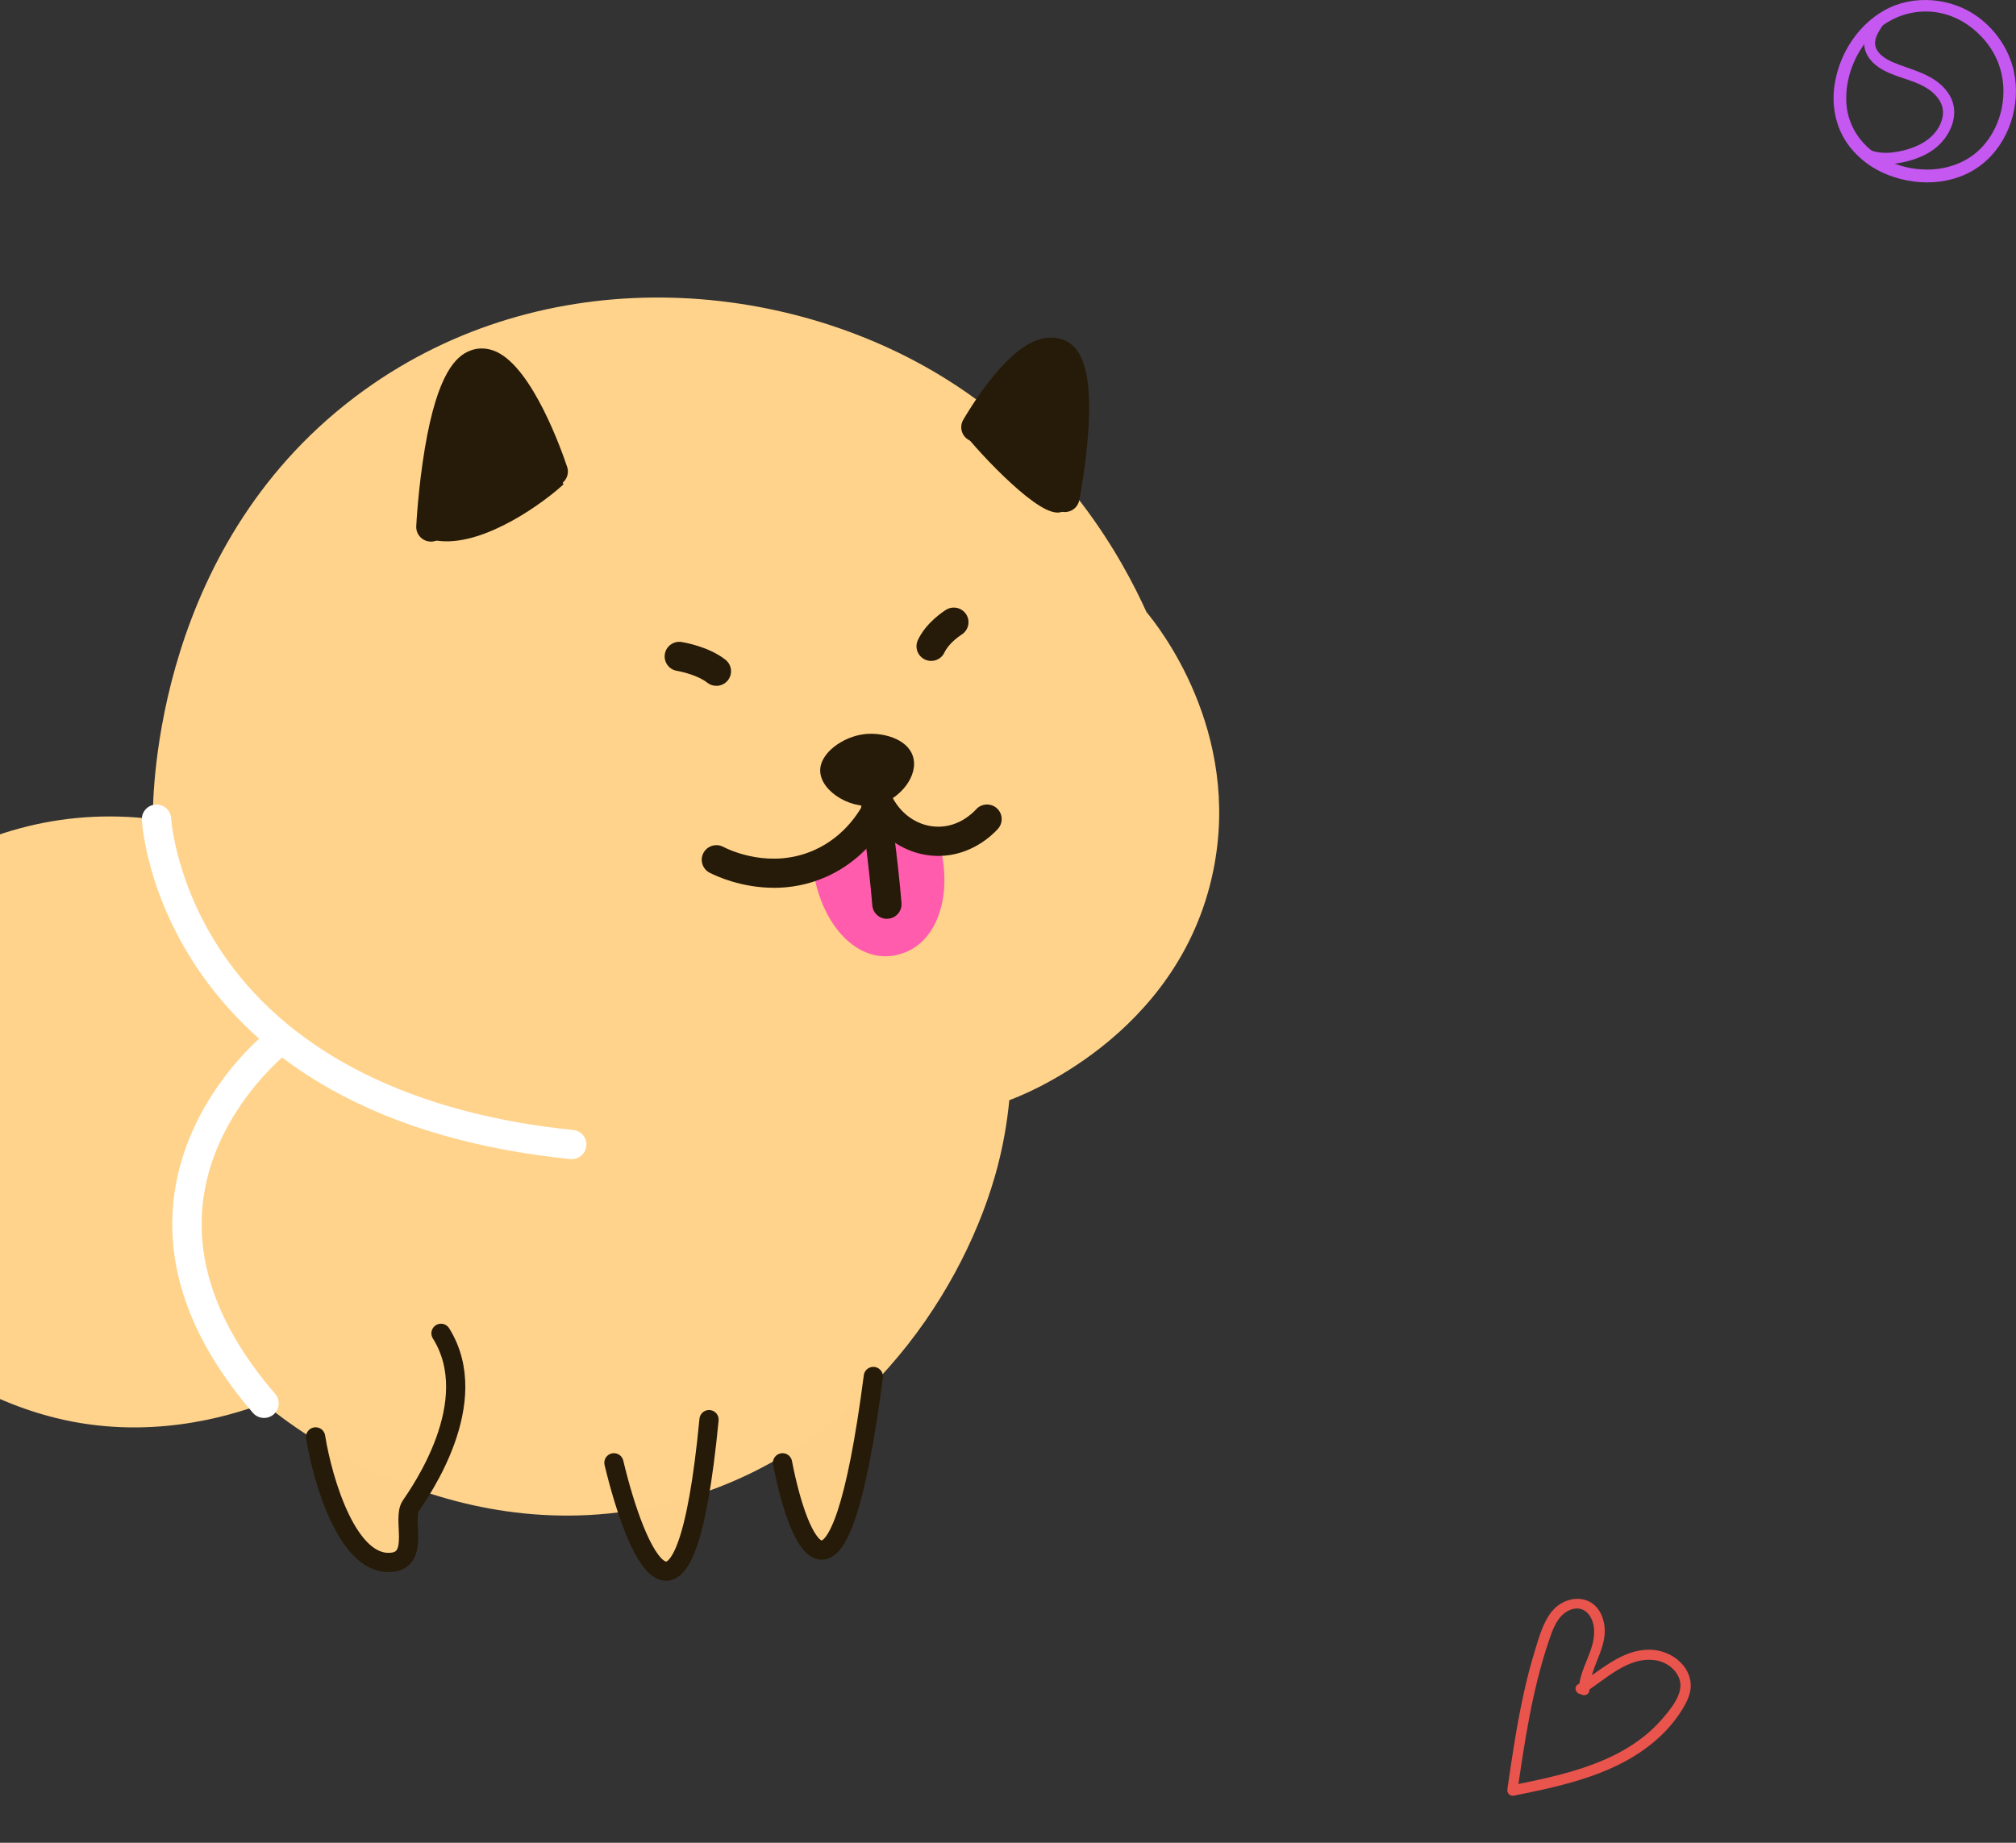 <svg width="210" height="192" viewBox="0 0 210 192" fill="none" xmlns="http://www.w3.org/2000/svg">
<rect x="0" y="0" width="210" height="192" fill="#333333" stroke="none"/>
<g clip-path="url(#clip0_35_594)">
<path d="M165.572 176.133C165.572 173.438 167.95 171.277 166.894 168.452C165.965 165.968 163.047 166.135 161.616 167.932C160.727 169.08 160.321 170.564 159.898 171.935C159.419 173.496 159.006 175.094 158.668 176.691C157.968 179.912 157.486 183.169 157.016 186.438C156.957 186.844 157.3 187.169 157.702 187.09C163.014 186.015 168.575 184.837 172.686 181.141C173.639 180.297 174.459 179.328 175.136 178.271C175.717 177.342 176.281 176.299 176.08 175.136C175.756 173.178 173.779 171.931 171.915 171.885C168.923 171.812 166.727 174.098 164.368 175.499C163.775 175.859 164.346 176.79 164.939 176.43C167.174 175.081 169.561 172.515 172.494 172.993C173.603 173.173 174.701 173.973 174.99 175.121C175.354 176.535 173.942 178.181 173.108 179.138C169.195 183.629 163.018 184.901 157.367 186.042L158.053 186.694C158.818 181.423 159.607 176.126 161.294 171.099C161.721 169.83 162.213 168.281 163.558 167.737C165.015 167.154 165.954 168.385 166.049 169.738C166.208 172.002 164.462 173.841 164.469 176.106C164.461 176.802 165.549 176.792 165.558 176.095L165.572 176.133Z" fill="#E9544C"/>
</g>
<g clip-path="url(#clip1_35_594)">
<path d="M209.766 7.379C209.265 5.152 207.909 3.155 206.085 1.801C203.339 -0.243 199.318 -0.634 196.284 1.077C193.499 2.649 191.608 5.617 191.115 8.751C191.098 8.844 191.085 8.942 191.072 9.036C190.826 10.944 191.17 12.919 192.182 14.567C193.104 16.066 194.503 17.25 196.096 17.982C199.378 19.494 203.548 19.422 206.451 17.122C209.299 14.87 210.548 10.892 209.762 7.384L209.766 7.379ZM206.464 15.325C202.158 19.95 192.743 17.365 192.33 10.726C192.177 8.21 193.176 5.646 194.851 3.786C197.452 0.903 201.656 0.345 204.899 2.538C206.362 3.526 207.556 4.969 208.181 6.634C209.269 9.547 208.585 13.047 206.464 15.325Z" fill="#C458F0"/>
<path d="M195.421 1.754C194.906 2.551 194.281 3.355 194.192 4.331C194.116 5.174 194.532 5.979 195.127 6.549C196.496 7.856 198.507 8.069 200.147 8.874C200.9 9.245 201.592 9.747 202.035 10.471C202.464 11.178 202.498 11.906 202.217 12.677C201.682 14.15 200.33 15.044 198.893 15.5C197.431 15.964 195.676 16.19 194.281 15.398C193.805 15.129 193.363 15.742 193.712 16.134C194.796 17.352 196.743 17.212 198.188 16.918C199.769 16.594 201.371 15.909 202.417 14.635C203.59 13.2 204.041 11.271 202.919 9.666C201.733 7.971 199.769 7.452 197.928 6.779C197.057 6.46 196.016 6.047 195.518 5.204C194.919 4.19 195.82 3.134 196.339 2.291C196.7 1.703 195.786 1.175 195.416 1.75L195.421 1.754Z" fill="#C458F0"/>
</g>
<g clip-path="url(#clip2_35_594)">
<path d="M42.333 157.356C41.433 169.946 35.128 157.506 32.876 149.711C37.53 148.362 46.567 146.834 45.486 151.51C44.135 157.356 43.234 154.658 42.333 157.356Z" fill="#FFD28B"/>
<path d="M71.606 157.356C70.706 169.946 64.401 157.506 62.149 149.711C66.803 148.362 75.84 146.834 74.759 151.51C73.408 157.356 72.507 154.658 71.606 157.356Z" fill="#FFD28B"/>
<path d="M87.819 156.019C86.919 168.61 81.965 155.707 79.713 147.913C84.367 146.564 91.873 134.423 90.071 148.362C89.302 154.312 88.72 153.321 87.819 156.019Z" fill="#FFD28B"/>
<path d="M103.588 122.713C99.959 135.199 89.051 151.781 69.6 156.615C46.846 162.271 29.208 147.675 27.503 146.213C23.49 147.704 15.31 150.068 5.874 147.755C-8.284 144.285 -24.503 130.476 -22.319 112.698C-20.309 96.326 -3.469 82.958 15.918 85.344C15.905 82.6 16.213 56.302 37.931 40.656C56.838 27.034 81.647 28.919 98.569 39.501C111.046 47.302 117.009 58.446 119.425 63.772C120.602 65.187 129.38 76.109 126.378 90.74C122.813 108.117 105.998 114.322 105.136 114.627C104.936 116.708 104.523 119.515 103.591 122.716L103.588 122.713Z" fill="#FFD38B"/>
<path d="M44.883 56.432C45.691 56.432 46.365 55.8 46.407 54.985C46.407 54.947 46.604 51.153 47.262 47.239C48.458 40.098 50.02 39.4 50.086 39.371C50.131 39.352 50.217 39.321 50.439 39.422C52.341 40.301 54.943 45.909 56.183 49.611C56.45 50.408 57.315 50.839 58.113 50.573C58.911 50.306 59.344 49.443 59.077 48.647C58.511 46.95 55.493 38.404 51.724 36.659C50.795 36.231 49.838 36.19 48.951 36.542C47.571 37.09 45.583 38.75 44.247 46.76C43.564 50.845 43.366 54.671 43.36 54.83C43.319 55.67 43.968 56.384 44.807 56.425C44.833 56.425 44.858 56.425 44.883 56.425V56.432Z" fill="#261A08"/>
<path d="M110.928 53.351C111.643 53.351 112.282 52.847 112.426 52.121C112.454 51.975 113.122 48.517 113.367 44.853C113.749 39.124 112.883 36.107 110.639 35.361C108.505 34.651 106.141 35.929 103.419 39.263C101.667 41.408 100.382 43.667 100.328 43.762C99.915 44.495 100.172 45.424 100.906 45.836C101.641 46.249 102.57 45.992 102.987 45.259C103 45.237 104.214 43.105 105.807 41.157C107.938 38.556 109.239 38.102 109.671 38.248C109.671 38.248 110.734 39.111 110.298 44.977C110.051 48.327 109.436 51.505 109.43 51.537C109.268 52.362 109.808 53.161 110.639 53.323C110.737 53.342 110.836 53.351 110.931 53.351H110.928Z" fill="#261A08"/>
<path d="M74.622 71.459C75.071 71.459 75.513 71.262 75.815 70.888C76.343 70.231 76.235 69.273 75.576 68.746C73.862 67.379 71.289 66.938 71.003 66.891C70.17 66.757 69.388 67.322 69.254 68.153C69.12 68.981 69.686 69.762 70.516 69.898C71.082 69.99 72.749 70.39 73.668 71.126C73.951 71.351 74.285 71.459 74.622 71.459Z" fill="#261A08"/>
<path d="M96.998 68.861C97.577 68.861 98.128 68.531 98.385 67.976C98.783 67.116 99.807 66.345 100.166 66.12C100.879 65.676 101.101 64.737 100.656 64.026C100.21 63.316 99.279 63.09 98.56 63.528C98.347 63.658 96.464 64.851 95.609 66.7C95.255 67.465 95.59 68.369 96.356 68.721C96.562 68.816 96.778 68.861 96.996 68.861H96.998Z" fill="#261A08"/>
<path d="M95.093 78.796C95.733 80.795 93.77 83.196 91.617 83.805C88.866 84.579 85.499 82.511 85.438 80.338C85.384 78.441 87.855 76.731 90.072 76.487C91.834 76.29 94.486 76.902 95.093 78.799V78.796Z" fill="#261A08"/>
<path d="M84.665 90.353C85.349 95.533 88.291 99.207 91.618 99.6C93.404 99.809 94.794 99.01 95.093 98.829C97.987 97.078 99.19 92.58 97.796 87.656C95.609 86.502 93.421 85.344 91.229 84.189C89.041 86.245 86.853 88.297 84.662 90.353H84.665Z" fill="#FF5CAE"/>
<path d="M80.614 92.504C82.29 92.504 84.15 92.205 86.058 91.359C88.828 90.128 90.644 88.193 91.763 86.587C93.344 88.224 95.488 89.179 97.755 89.179C97.771 89.179 97.787 89.179 97.802 89.179C101.155 89.157 103.353 87.022 103.947 86.365C104.513 85.74 104.465 84.779 103.839 84.215C103.212 83.65 102.248 83.701 101.683 84.322C101.301 84.744 99.892 86.121 97.784 86.134C95.799 86.153 93.958 84.982 92.966 83.095C92.695 82.581 92.151 82.263 91.572 82.279C90.99 82.295 90.469 82.638 90.228 83.168C89.706 84.303 88.135 87.098 84.815 88.576C80.324 90.575 76.117 88.637 75.322 88.227C74.571 87.844 73.652 88.139 73.267 88.884C72.882 89.633 73.178 90.549 73.925 90.933C74.606 91.282 77.227 92.5 80.617 92.5L80.614 92.504Z" fill="#261A08"/>
<path d="M59.56 120.772C60.333 120.772 60.998 120.188 61.077 119.404C61.163 118.567 60.553 117.821 59.713 117.736C43.192 116.058 30.715 109.916 23.633 99.971C18.287 92.466 17.829 85.334 17.826 85.264C17.778 84.427 17.066 83.786 16.22 83.827C15.38 83.872 14.735 84.586 14.776 85.426C14.792 85.747 15.253 93.376 21.038 101.586C24.422 106.385 28.935 110.392 34.452 113.491C41.283 117.33 49.679 119.776 59.401 120.765C59.452 120.772 59.506 120.775 59.557 120.775L59.56 120.772Z" fill="white"/>
<path d="M27.503 147.739C27.856 147.739 28.209 147.619 28.499 147.371C29.138 146.822 29.211 145.861 28.661 145.224C22.997 138.651 20.453 132.036 21.102 125.562C22.068 115.915 29.908 109.726 29.984 109.662C30.649 109.145 30.77 108.19 30.254 107.528C29.739 106.864 28.782 106.741 28.114 107.255C27.748 107.537 19.181 114.265 18.064 125.223C17.317 132.569 20.103 139.964 26.343 147.206C26.645 147.555 27.071 147.736 27.5 147.736L27.503 147.739Z" fill="white"/>
<path d="M32.876 149.711C33.627 154.358 36.299 163.471 40.982 162.752C43.684 162.302 41.883 158.255 42.784 156.906C43.684 155.557 50.44 146.114 45.936 138.919" stroke="#261A08" stroke-width="2" stroke-linecap="round" stroke-linejoin="round"/>
<path d="M63.95 152.409C66.202 161.852 71.336 174.173 73.858 147.913M81.514 152.409C83.165 160.953 87.369 171.115 90.972 143.416" stroke="#261A08" stroke-width="2" stroke-linecap="round" stroke-linejoin="round"/>
<path d="M92.387 95.73C92.428 95.73 92.473 95.73 92.514 95.723C93.354 95.654 93.977 94.918 93.907 94.08C93.522 89.465 92.746 84.03 92.74 83.977C92.619 83.145 91.85 82.565 91.013 82.685C90.18 82.806 89.598 83.577 89.719 84.408C89.725 84.462 90.489 89.814 90.867 94.337C90.934 95.133 91.601 95.733 92.387 95.733V95.73Z" fill="#261A08"/>
<path d="M49.742 38.195C46.342 38.195 45.035 54.832 45.035 55.731C49.359 56.811 55.544 52.584 58.096 50.336C56.444 46.288 52.462 38.195 49.742 38.195Z" fill="#261A08" stroke="#261A08"/>
<path d="M109.436 36.846C107.635 36.364 102.831 42.041 100.879 44.94C103.582 48.237 109.706 54.383 110.787 52.584C112.138 50.336 111.688 37.448 109.436 36.846Z" fill="#261A08" stroke="#261A08"/>
</g>
<defs>
<clipPath id="clip0_35_594">
<rect width="17.196" height="22.291" fill="white" transform="translate(165.35 164) rotate(43.52)"/>
</clipPath>
<clipPath id="clip1_35_594">
<rect width="19" height="19" fill="white" transform="translate(191)"/>
</clipPath>
<clipPath id="clip2_35_594">
<rect width="127" height="134" fill="white" transform="translate(0 31)"/>
</clipPath>
</defs>
</svg>
